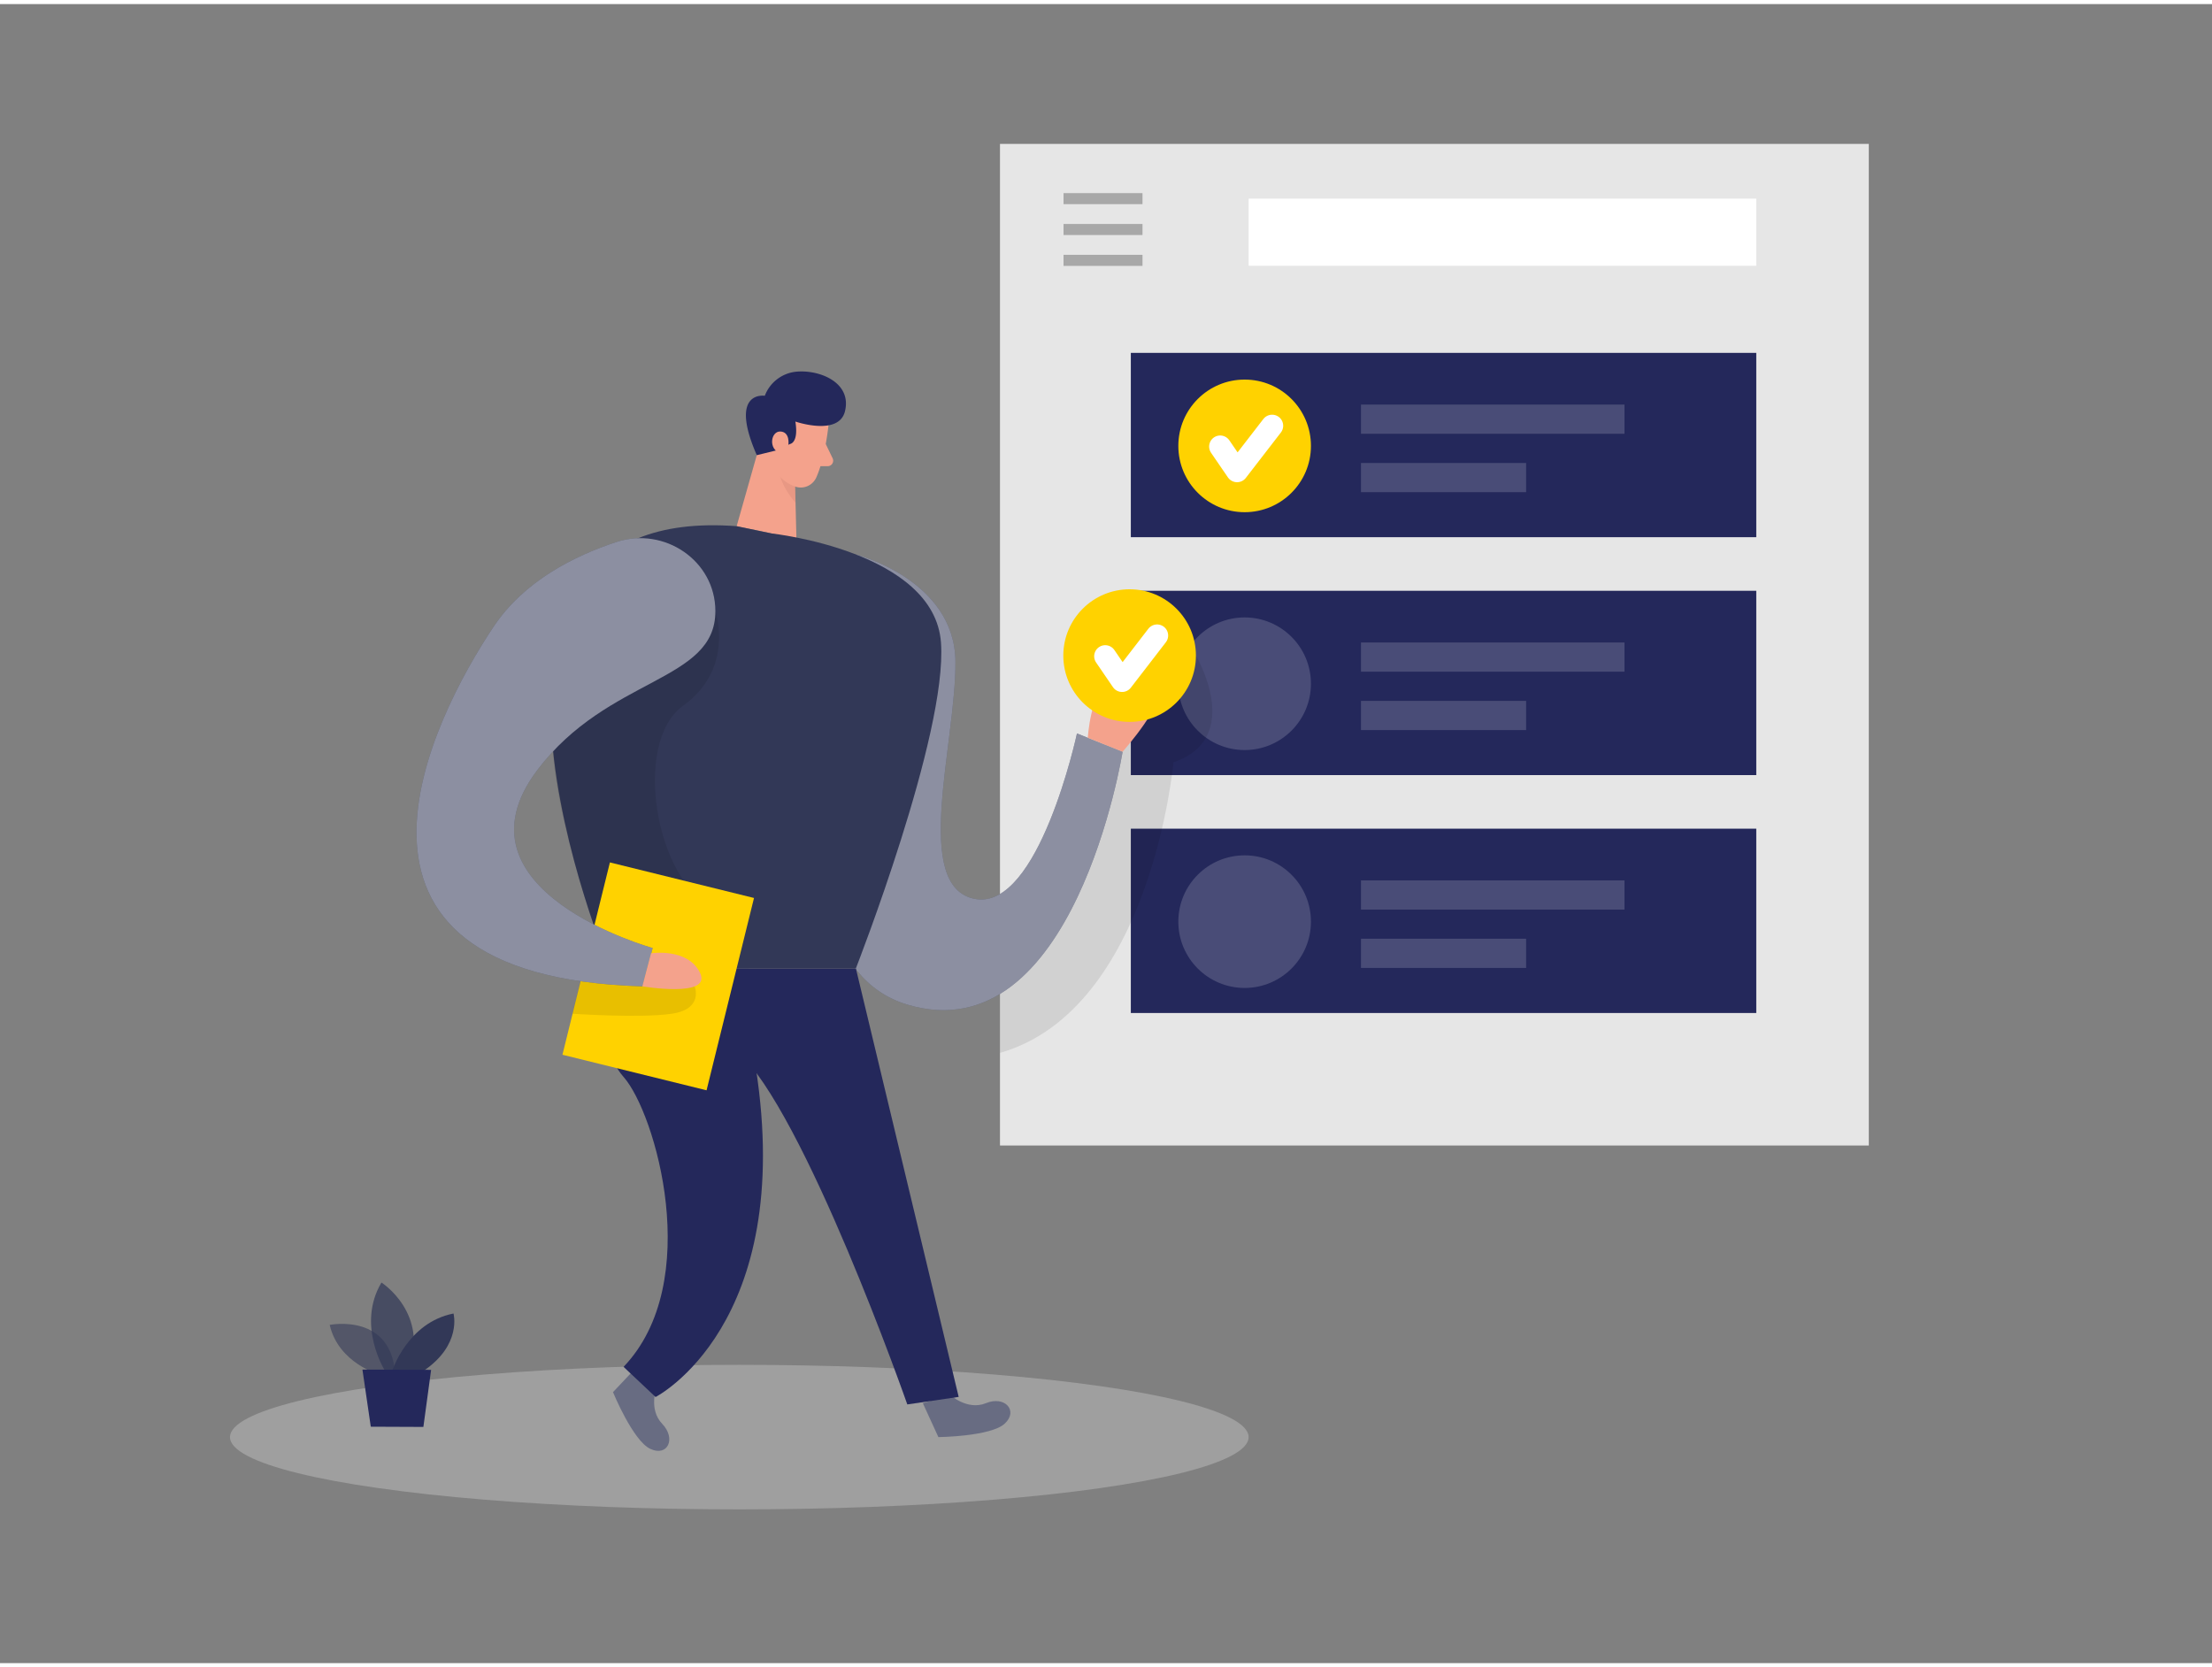 <svg id="Layer_1" data-name="Layer 1" xmlns="http://www.w3.org/2000/svg" viewBox="0 0 400 300" width="406" height="306" class="illustration styles_illustrationTablet__1DWOa"><rect x="0" y="0" width="400" height="300" fill="#808080" stroke="none"/><path d="M171.75,251.44s3.15,2.95,6.55,1.55,5.9,1.37,3.39,3.7-12,2.44-12,2.44L166.88,253Z" fill="#323857"></path><path d="M118.75,250.07s-1.55,4,1,6.66,1,6-2.15,4.53S110.85,251,110.85,251l4.61-4.89Z" fill="#323857"></path><ellipse cx="133.69" cy="259.13" rx="92.1" ry="13.07" fill="#e6e6e6" opacity="0.3"></ellipse><rect x="180.83" y="25.28" width="157.11" height="181.12" fill="#e6e6e6"></rect><rect x="204.49" y="63.07" width="113.1" height="33.33" fill="#24285b"></rect><line x1="192.32" y1="35.18" x2="206.6" y2="35.18" fill="none" stroke="#a8a8a8" stroke-miterlimit="10" stroke-width="2"></line><line x1="192.32" y1="40.76" x2="206.6" y2="40.76" fill="none" stroke="#a8a8a8" stroke-miterlimit="10" stroke-width="2"></line><line x1="192.32" y1="46.34" x2="206.6" y2="46.34" fill="none" stroke="#a8a8a8" stroke-miterlimit="10" stroke-width="2"></line><rect x="225.79" y="35.18" width="91.8" height="12.14" fill="#fff"></rect><circle cx="225.07" cy="79.89" r="11.99" fill="#ffd200"></circle><polyline points="220.65 80.01 223.7 84.46 230.04 76.25" fill="none" stroke="#fff" stroke-linecap="round" stroke-linejoin="round" stroke-width="4"></polyline><rect x="246.11" y="72.42" width="47.65" height="5.28" fill="#fff" opacity="0.17"></rect><rect x="246.11" y="82.98" width="29.86" height="5.28" fill="#fff" opacity="0.17"></rect><rect x="204.49" y="106.09" width="113.1" height="33.33" fill="#24285b"></rect><circle cx="225.07" cy="122.9" r="11.99" fill="#fff" opacity="0.17"></circle><rect x="246.11" y="115.44" width="47.65" height="5.28" fill="#fff" opacity="0.17"></rect><rect x="246.11" y="126" width="29.86" height="5.28" fill="#fff" opacity="0.17"></rect><rect x="204.49" y="149.11" width="113.1" height="33.33" fill="#24285b"></rect><circle cx="225.07" cy="165.92" r="11.99" fill="#fff" opacity="0.17"></circle><rect x="246.11" y="158.46" width="47.65" height="5.28" fill="#fff" opacity="0.17"></rect><rect x="246.11" y="169.01" width="29.86" height="5.28" fill="#fff" opacity="0.17"></rect><path d="M110.3,174.37S107,187.52,112.76,194s14.64,37.11,0,52.43l5.79,5.45s25.35-12.94,18.12-59.58l18.1-17.91Z" fill="#24285b"></path><path d="M216.26,117.81s8.88,14.91-4.06,19.29c0,0-4,44.72-31.37,52.55V174.37l21.5-45.78Z" opacity="0.09"></path><path d="M154.77,99.52s17.91,4.57,18,19.4-7.95,40.78,3.57,42.9,18.41-29.93,18.41-29.93L203,135.2s-8.74,54.75-38.93,45.72S154.77,99.52,154.77,99.52Z" fill="#323857"></path><path d="M154.77,99.52s17.91,4.57,18,19.4-7.95,40.78,3.57,42.9,18.41-29.93,18.41-29.93L203,135.2s-8.74,54.75-38.93,45.72S154.77,99.52,154.77,99.52Z" fill="#fff" opacity="0.44"></path><polygon points="138.66 75.17 133.21 94.41 144.02 96.66 143.65 81.76 138.66 75.17" fill="#f4a28c"></polygon><path d="M143.87,85a7.3,7.3,0,0,1-3.3-2.54s-.27,3.65,3.29,7.71Z" fill="#ce8172" opacity="0.31"></path><path d="M133.21,94.41l6.41,1.33s29.35,3.17,30.54,19.73-15.39,58.9-15.39,58.9H110.3S74.67,90,133.21,94.41Z" fill="#323857"></path><path d="M129.36,109.76s3.59,10.35-5.81,17.1S118.73,159,129,163.14s-6.43,12.89-13.56,9.3-8.13-6-8.13-6-6.61-19.12-7.31-31.33S129.36,109.76,129.36,109.76Z" opacity="0.09"></path><rect x="105.61" y="157.9" width="26.84" height="35.82" transform="translate(45.58 -23.39) rotate(13.86)" fill="#ffd200"></rect><path d="M125.62,177.62s1.67,4.1-4.12,4.95-18,0-18,0l2-8.2Z" opacity="0.09"></path><path d="M129.36,109.76c0-9.11-9.22-15.33-17.88-12.49-7.53,2.47-16.71,7-22.29,15.42-10.73,16.09-35.24,63.11,27,64.93l1.83-6.93s-37.34-10.33-20.86-32.18C110,121.52,129.4,122.66,129.36,109.76Z" fill="#323857"></path><path d="M129.36,109.76c0-9.11-9.22-15.33-17.88-12.49-7.53,2.47-16.71,7-22.29,15.42-10.73,16.09-35.24,63.11,27,64.93l1.83-6.93s-37.34-10.33-20.86-32.18C110,121.52,129.4,122.66,129.36,109.76Z" fill="#fff" opacity="0.44"></path><path d="M196.71,132.67s.46-7.93,3.64-10.18,2.65,3.45,2.65,3.45,3.18-3.71,5.83-2S203,135.2,203,135.2Z" fill="#f4a28c"></path><path d="M149.86,75.74s-.54,6.07-2.26,9.88a3.07,3.07,0,0,1-4.07,1.52,6.79,6.79,0,0,1-4.32-5.94l-.86-5.57a5.47,5.47,0,0,1,3.4-5.34C145.57,68.45,150.38,72.05,149.86,75.74Z" fill="#f4a28c"></path><path d="M149.32,79.55l1.26,2.61a1,1,0,0,1-.86,1.4l-2.38,0Z" fill="#f4a28c"></path><circle cx="204.27" cy="117.81" r="11.99" fill="#ffd200"></circle><polyline points="199.86 117.93 202.91 122.39 209.24 114.18" fill="none" stroke="#fff" stroke-linecap="round" stroke-linejoin="round" stroke-width="4"></polyline><path d="M154.77,174.37l18.59,77.49-9.29,1.36s-18.59-53.11-30.86-64Z" fill="#24285b"></path><path d="M117.73,171.65s6.64-1.06,8.86,3.53-10.43,2.44-10.43,2.44Z" fill="#f4a28c"></path><path d="M68.69,247.84s-7.45-2-9.07-9c0,0,11.54-2.34,11.87,9.58Z" fill="#323857" opacity="0.58"></path><path d="M69.6,247.11s-5.2-8.23-.62-15.93c0,0,8.77,5.58,4.87,15.94Z" fill="#323857" opacity="0.73"></path><path d="M70.94,247.11s2.75-8.69,11.07-10.33c0,0,1.55,5.64-5.39,10.35Z" fill="#323857"></path><polygon points="65.54 246.92 67.05 257.25 76.56 257.29 77.96 246.97 65.54 246.92" fill="#24285b"></polygon><path d="M136.85,81.57l3.72-.91,2.26-1.11s1.63-.1,1-4.06c0,0,8,2.76,9-2,1.15-5.17-4.81-7.47-9-7a6.78,6.78,0,0,0-5.53,4.34S131.7,69.77,136.85,81.57Z" fill="#24285b"></path><path d="M142.56,79.74s.37-2.32-1.4-2.45-2.32,3.22,0,3.95Z" fill="#f4a28c"></path></svg>